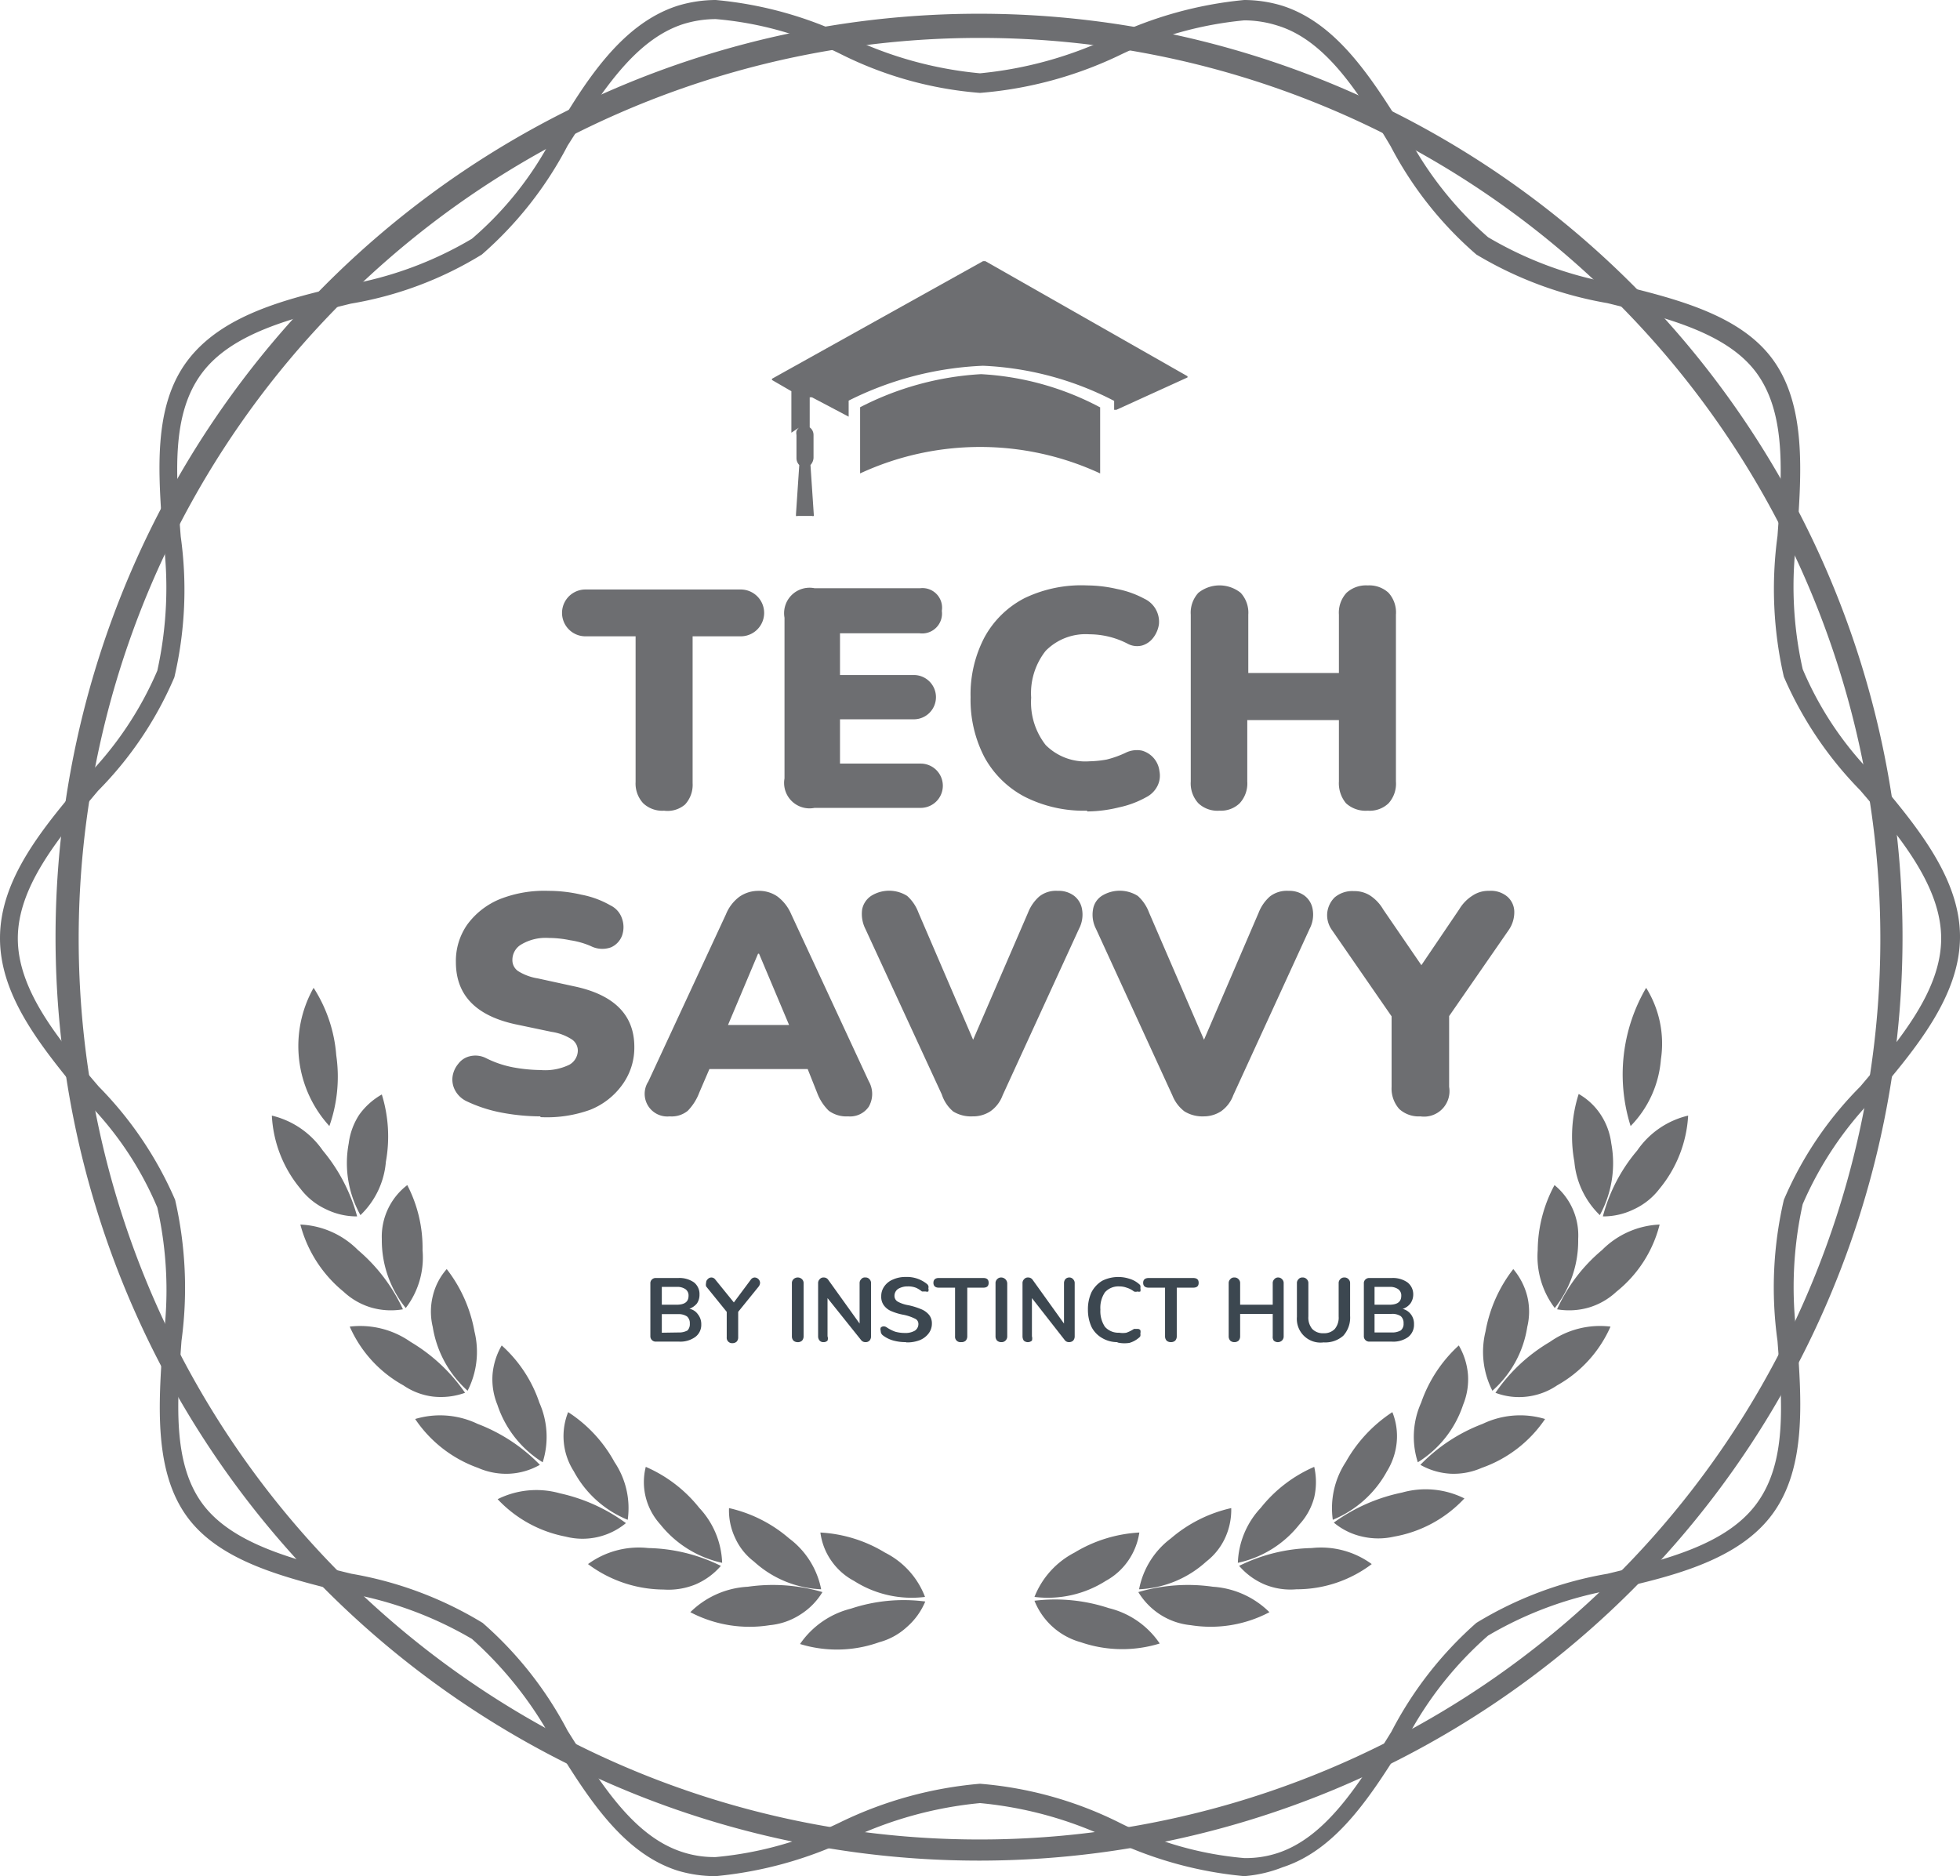<svg xmlns="http://www.w3.org/2000/svg" viewBox="0 0 77 73.71"><defs><style>.cls-1{fill:#6d6e71;}.cls-2{fill:#3c4750;}</style></defs><g id="Layer_2" data-name="Layer 2"><g id="Layer_1-2" data-name="Layer 1"><path class="cls-1" d="M38.5,1.49a35.39,35.39,0,1,0,25,10.36A35.31,35.31,0,0,0,38.5,1.49Zm0,71.61A36.28,36.28,0,1,1,64.12,62.47,36.3,36.3,0,0,1,38.5,73.1Z"/><path class="cls-1" d="M38.5,70.08a14.93,14.93,0,0,1,5.44,1.51A13.45,13.45,0,0,0,48.88,73a4,4,0,0,0,1.29-.19c1.93-.62,3.23-2.74,4.49-4.77A14.68,14.68,0,0,1,58,63.76a14.59,14.59,0,0,1,5.15-1.93c2.31-.56,4.69-1.15,5.87-2.77s1-3.91.81-6.38a15.17,15.17,0,0,1,.25-5.54,14.16,14.16,0,0,1,3-4.45c1.56-1.84,3.18-3.77,3.18-5.82s-1.62-4-3.18-5.82a14.66,14.66,0,0,1-3-4.46,15.45,15.45,0,0,1-.25-5.53c.18-2.47.34-4.8-.81-6.39s-3.56-2.19-5.87-2.76A14.94,14.94,0,0,1,58,10a14.48,14.48,0,0,1-3.37-4.26C53.4,3.68,52.1,1.58,50.17,1a4.34,4.34,0,0,0-1.29-.2,14.32,14.32,0,0,0-4.94,1.39A15.53,15.53,0,0,1,38.5,3.65a14.74,14.74,0,0,1-5.44-1.51A13.64,13.64,0,0,0,28.12.75a4.34,4.34,0,0,0-1.29.2c-1.93.63-3.23,2.73-4.53,4.77A14.68,14.68,0,0,1,18.93,10a14.33,14.33,0,0,1-5.15,1.93c-2.31.57-4.69,1.15-5.87,2.76s-1,3.92-.81,6.39a15.1,15.1,0,0,1-.25,5.53,14.31,14.31,0,0,1-3,4.46C2.32,32.89.7,34.82.7,36.87s1.62,4,3.18,5.82a14.56,14.56,0,0,1,3,4.45,15.51,15.51,0,0,1,.25,5.54c-.18,2.47-.34,4.8.81,6.38s3.56,2.21,5.87,2.77a14.67,14.67,0,0,1,5.15,1.93A14.62,14.62,0,0,1,22.3,68c1.26,2,2.56,4.15,4.53,4.77a4,4,0,0,0,1.29.19,14.1,14.1,0,0,0,4.94-1.39A15.53,15.53,0,0,1,38.5,70.08Zm10.38,3.63a15.34,15.34,0,0,1-5.22-1.44,15.19,15.19,0,0,0-5.16-1.43,15.36,15.36,0,0,0-5.16,1.43,15.57,15.57,0,0,1-5.22,1.44,5.16,5.16,0,0,1-1.51-.22c-2.2-.71-3.57-2.95-4.9-5.1a15,15,0,0,0-3.17-4,14.72,14.72,0,0,0-4.89-1.8c-2.43-.6-5-1.22-6.3-3s-1.13-4.39-.95-6.87a14.78,14.78,0,0,0-.22-5.28,13.2,13.2,0,0,0-2.82-4.2C1.71,41.23,0,39.21,0,36.86s1.71-4.36,3.36-6.31a13.65,13.65,0,0,0,2.82-4.2,15.12,15.12,0,0,0,.22-5.28C6.22,18.58,6,16,7.35,14.19s3.87-2.45,6.3-3a14.46,14.46,0,0,0,4.89-1.81,13.38,13.38,0,0,0,3.17-4C23,3.17,24.42.94,26.61.23A5.17,5.17,0,0,1,28.12,0a15.14,15.14,0,0,1,5.22,1.45A15.13,15.13,0,0,0,38.5,2.88a15.42,15.42,0,0,0,5.16-1.43A15.47,15.47,0,0,1,48.88,0a5.17,5.17,0,0,1,1.51.23c2.19.71,3.56,2.94,4.9,5.09a14.1,14.1,0,0,0,3.17,4,14.64,14.64,0,0,0,4.89,1.81c2.43.59,5,1.21,6.3,3s1.13,4.39.95,6.88a14.79,14.79,0,0,0,.22,5.28,13.26,13.26,0,0,0,2.82,4.2c1.65,1.95,3.36,4,3.36,6.31s-1.71,4.37-3.36,6.31a13.89,13.89,0,0,0-2.82,4.2,15.11,15.11,0,0,0-.22,5.28c.18,2.48.36,5.06-.95,6.87s-3.87,2.46-6.3,3a14.58,14.58,0,0,0-4.89,1.8,14.17,14.17,0,0,0-3.17,4c-1.34,2.15-2.71,4.39-4.9,5.1A5.16,5.16,0,0,1,48.88,73.71Z"/><path class="cls-1" d="M13.21,41.46a5.84,5.84,0,0,1-.27,2.78,4.66,4.66,0,0,1-.62-5.43A5.69,5.69,0,0,1,13.21,41.46Z"/><path class="cls-1" d="M15.16,45.64a3.27,3.27,0,0,1-1,2.1,4.19,4.19,0,0,1-.46-2.82,2.66,2.66,0,0,1,.41-1.12A2.76,2.76,0,0,1,15,43,5.58,5.58,0,0,1,15.16,45.64Z"/><path class="cls-1" d="M11.81,46.71a2.66,2.66,0,0,0,1,.8,2.73,2.73,0,0,0,1.22.28,6.84,6.84,0,0,0-1.35-2.59,3.38,3.38,0,0,0-2-1.37A4.87,4.87,0,0,0,11.81,46.71Z"/><path class="cls-1" d="M16.6,49.12a3.26,3.26,0,0,1-.66,2.27A4.24,4.24,0,0,1,15,48.68,2.55,2.55,0,0,1,16,46.56,5.35,5.35,0,0,1,16.6,49.12Z"/><path class="cls-1" d="M13.5,50.75a2.72,2.72,0,0,0,1.08.62,2.79,2.79,0,0,0,1.25.07,6.75,6.75,0,0,0-1.77-2.33,3.39,3.39,0,0,0-2.26-1A5.06,5.06,0,0,0,13.5,50.75Z"/><path class="cls-1" d="M18.64,52.31a3.36,3.36,0,0,1-.27,2.33A4.27,4.27,0,0,1,17,52.13a2.56,2.56,0,0,1,0-1.2,2.44,2.44,0,0,1,.55-1.07A5.6,5.6,0,0,1,18.64,52.31Z"/><path class="cls-1" d="M15.85,54.43a2.61,2.61,0,0,0,1.17.44,2.8,2.8,0,0,0,1.25-.15,6.82,6.82,0,0,0-2.14-2,3.45,3.45,0,0,0-2.39-.6A4.88,4.88,0,0,0,15.85,54.43Z"/><path class="cls-1" d="M21.19,55.11a3.31,3.31,0,0,1,.13,2.34,4.21,4.21,0,0,1-1.78-2.26A2.64,2.64,0,0,1,19.35,54a2.72,2.72,0,0,1,.36-1.14A5.27,5.27,0,0,1,21.19,55.11Z"/><path class="cls-1" d="M18.78,57.67A2.75,2.75,0,0,0,20,57.9a2.69,2.69,0,0,0,1.21-.35,6.79,6.79,0,0,0-2.45-1.61,3.41,3.41,0,0,0-2.45-.19A5,5,0,0,0,18.78,57.67Z"/><path class="cls-1" d="M24.14,57.44a3.25,3.25,0,0,1,.52,2.27,4.2,4.2,0,0,1-2.12-1.91,2.55,2.55,0,0,1-.22-2.32A5.43,5.43,0,0,1,24.14,57.44Z"/><path class="cls-1" d="M22.22,60.37a2.67,2.67,0,0,0,2.37-.53A6.9,6.9,0,0,0,22,58.67a3.41,3.41,0,0,0-2.45.23A4.93,4.93,0,0,0,22.22,60.37Z"/><path class="cls-1" d="M27.47,59.24a3.32,3.32,0,0,1,.9,2.16,4.26,4.26,0,0,1-2.43-1.51,2.49,2.49,0,0,1-.57-1.06,2.44,2.44,0,0,1,0-1.2A5.44,5.44,0,0,1,27.47,59.24Z"/><path class="cls-1" d="M26.07,62.45a2.81,2.81,0,0,0,1.25-.2,2.74,2.74,0,0,0,1-.73,6.73,6.73,0,0,0-2.85-.7,3.39,3.39,0,0,0-2.37.63A5,5,0,0,0,26.07,62.45Z"/><path class="cls-1" d="M34.77,61a3.23,3.23,0,0,1,1.57,1.74,4.21,4.21,0,0,1-2.79-.63,2.51,2.51,0,0,1-.89-.79,2.48,2.48,0,0,1-.43-1.11A5.45,5.45,0,0,1,34.77,61Z"/><path class="cls-1" d="M34.54,64.52a2.6,2.6,0,0,0,1.09-.6,2.71,2.71,0,0,0,.72-1,6.57,6.57,0,0,0-2.92.28,3.43,3.43,0,0,0-2,1.39A4.93,4.93,0,0,0,34.54,64.52Z"/><path class="cls-1" d="M31,60.44a3.28,3.28,0,0,1,1.26,2,4.17,4.17,0,0,1-2.64-1.09,2.41,2.41,0,0,1-.74-.93,2.51,2.51,0,0,1-.24-1.17A5.43,5.43,0,0,1,31,60.44Z"/><path class="cls-1" d="M30.24,63.85a2.65,2.65,0,0,0,1.19-.41,2.67,2.67,0,0,0,.88-.89,6.91,6.91,0,0,0-2.93-.21,3.47,3.47,0,0,0-2.26,1A5,5,0,0,0,30.24,63.85Z"/><path class="cls-1" d="M65.25,41.62a4.21,4.21,0,0,1-1.19,2.62,6.74,6.74,0,0,1,.61-5.43A4.14,4.14,0,0,1,65.25,41.62Z"/><path class="cls-1" d="M65.19,46.71a2.66,2.66,0,0,1-1,.8,2.73,2.73,0,0,1-1.22.28,6.57,6.57,0,0,1,1.35-2.59,3.36,3.36,0,0,1,2-1.37A4.94,4.94,0,0,1,65.19,46.71Z"/><path class="cls-1" d="M61.85,45.64a3.33,3.33,0,0,0,1,2.1,4.25,4.25,0,0,0,.45-2.82,2.66,2.66,0,0,0-.41-1.12,2.53,2.53,0,0,0-.87-.82A5.46,5.46,0,0,0,61.85,45.64Z"/><path class="cls-1" d="M63.5,50.75a2.72,2.72,0,0,1-1.08.62,2.79,2.79,0,0,1-1.25.07,6.54,6.54,0,0,1,1.77-2.33,3.39,3.39,0,0,1,2.26-1A4.91,4.91,0,0,1,63.5,50.75Z"/><path class="cls-1" d="M60.41,49.12a3.35,3.35,0,0,0,.67,2.27A4.24,4.24,0,0,0,62,48.68a2.55,2.55,0,0,0-.93-2.12A5.48,5.48,0,0,0,60.41,49.12Z"/><path class="cls-1" d="M61.17,54.43a2.65,2.65,0,0,1-1.18.44,2.61,2.61,0,0,1-1.24-.15,6.7,6.7,0,0,1,2.14-2,3.41,3.41,0,0,1,2.38-.6A4.91,4.91,0,0,1,61.17,54.43Z"/><path class="cls-1" d="M58.36,52.31a3.36,3.36,0,0,0,.27,2.33A4.2,4.2,0,0,0,60,52.13a2.56,2.56,0,0,0,0-1.2,2.66,2.66,0,0,0-.55-1.07A5.6,5.6,0,0,0,58.36,52.31Z"/><path class="cls-1" d="M58.21,57.67A2.73,2.73,0,0,1,57,57.9a2.69,2.69,0,0,1-1.2-.35,6.7,6.7,0,0,1,2.45-1.61,3.4,3.4,0,0,1,2.45-.19A5,5,0,0,1,58.21,57.67Z"/><path class="cls-1" d="M55.83,55.11a3.26,3.26,0,0,0-.13,2.34,4.21,4.21,0,0,0,1.78-2.26A2.64,2.64,0,0,0,57.67,54a2.72,2.72,0,0,0-.36-1.14A5.46,5.46,0,0,0,55.83,55.11Z"/><path class="cls-1" d="M54.77,60.37a2.78,2.78,0,0,1-1.25,0,2.62,2.62,0,0,1-1.12-.55,6.94,6.94,0,0,1,2.68-1.18,3.41,3.41,0,0,1,2.45.23A4.94,4.94,0,0,1,54.77,60.37Z"/><path class="cls-1" d="M52.87,57.44a3.3,3.3,0,0,0-.51,2.27,4.27,4.27,0,0,0,2.13-1.91,2.66,2.66,0,0,0,.38-1.13,2.54,2.54,0,0,0-.17-1.19A5.63,5.63,0,0,0,52.87,57.44Z"/><path class="cls-1" d="M50.93,62.44a2.67,2.67,0,0,1-1.25-.19,2.74,2.74,0,0,1-1-.73,6.73,6.73,0,0,1,2.85-.7,3.37,3.37,0,0,1,2.36.63A4.89,4.89,0,0,1,50.93,62.44Z"/><path class="cls-1" d="M49.53,59.24a3.32,3.32,0,0,0-.9,2.16,4.2,4.2,0,0,0,2.42-1.51,2.51,2.51,0,0,0,.58-1.06,2.7,2.7,0,0,0,0-1.2A5.44,5.44,0,0,0,49.53,59.24Z"/><path class="cls-1" d="M42.46,64.52a2.74,2.74,0,0,1-1.82-1.63,6.71,6.71,0,0,1,2.92.29,3.37,3.37,0,0,1,2,1.39A5,5,0,0,1,42.46,64.52Z"/><path class="cls-1" d="M42.21,61a3.34,3.34,0,0,0-1.57,1.74,4.24,4.24,0,0,0,2.8-.63,2.56,2.56,0,0,0,.88-.79,2.62,2.62,0,0,0,.44-1.11A5.49,5.49,0,0,0,42.21,61Z"/><path class="cls-1" d="M46.78,63.85a2.69,2.69,0,0,1-1.19-.41,2.74,2.74,0,0,1-.87-.89,6.91,6.91,0,0,1,2.93-.21,3.47,3.47,0,0,1,2.22,1A4.94,4.94,0,0,1,46.78,63.85Z"/><path class="cls-1" d="M46,60.44a3.26,3.26,0,0,0-1.25,2,4.19,4.19,0,0,0,2.64-1.09,2.49,2.49,0,0,0,.74-.93,2.64,2.64,0,0,0,.24-1.17A5.47,5.47,0,0,0,46,60.44Z"/><path class="cls-1" d="M47.91,31.85a1.09,1.09,0,0,1-.83-.29,1.15,1.15,0,0,1-.3-.86V24.15a1.15,1.15,0,0,1,.3-.86,1.33,1.33,0,0,1,1.66,0,1.15,1.15,0,0,1,.3.86v2.29H52.6V24.15a1.15,1.15,0,0,1,.3-.86,1.13,1.13,0,0,1,.83-.29,1.11,1.11,0,0,1,.82.29,1.15,1.15,0,0,1,.29.86V30.7a1.15,1.15,0,0,1-.29.86,1.07,1.07,0,0,1-.82.29,1.14,1.14,0,0,1-.85-.29,1.23,1.23,0,0,1-.28-.86V28.29H49V30.7a1.15,1.15,0,0,1-.3.86A1.06,1.06,0,0,1,47.91,31.85Zm-5.2,0a5.13,5.13,0,0,1-2.46-.55,3.83,3.83,0,0,1-1.58-1.56,4.88,4.88,0,0,1-.54-2.35,4.82,4.82,0,0,1,.54-2.34,3.75,3.75,0,0,1,1.58-1.55A5.14,5.14,0,0,1,42.71,23a5.34,5.34,0,0,1,1.17.14,3.76,3.76,0,0,1,1.07.38,1,1,0,0,1,.58,1,1.13,1.13,0,0,1-.22.53.85.85,0,0,1-.44.31.79.79,0,0,1-.59-.08,3.29,3.29,0,0,0-1.48-.36,2.2,2.2,0,0,0-1.72.65,2.68,2.68,0,0,0-.57,1.84,2.72,2.72,0,0,0,.57,1.86,2.2,2.2,0,0,0,1.72.64,4.24,4.24,0,0,0,.68-.07,4,4,0,0,0,.73-.26,1,1,0,0,1,.65-.09.95.95,0,0,1,.69.81.9.9,0,0,1-.07.56,1,1,0,0,1-.45.46,3.8,3.8,0,0,1-1.07.4A5.34,5.34,0,0,1,42.71,31.88ZM32,31.74a1,1,0,0,1-1.18-1.16V24.27A1,1,0,0,1,32,23.11h4.15A.77.77,0,0,1,37,24a.78.78,0,0,1-.88.88H33v1.64h2.9a.87.87,0,1,1,0,1.74H33V30h3.17a.87.87,0,1,1,0,1.74Zm-5.9.11a1.09,1.09,0,0,1-.83-.29,1.14,1.14,0,0,1-.3-.84V25H23a.92.92,0,1,1,0-1.84h6.1a.92.92,0,1,1,0,1.84H27.21v5.77a1.14,1.14,0,0,1-.3.84A1.06,1.06,0,0,1,26.08,31.85Z"/><path class="cls-1" d="M55.8,43.86a1.13,1.13,0,0,1-.83-.29,1.21,1.21,0,0,1-.3-.87V39.93l-2.35-3.4a1,1,0,0,1-.18-.65,1,1,0,0,1,.29-.62,1.07,1.07,0,0,1,.76-.25,1.15,1.15,0,0,1,.63.17,1.63,1.63,0,0,1,.52.55l1.5,2.19,1.49-2.2a1.61,1.61,0,0,1,.53-.54A1.11,1.11,0,0,1,58.5,35a1,1,0,0,1,.72.23.8.8,0,0,1,.27.59,1.23,1.23,0,0,1-.22.72l-2.34,3.38V42.7A1,1,0,0,1,55.8,43.86Zm-8.5,0a1.36,1.36,0,0,1-.76-.19,1.46,1.46,0,0,1-.48-.63l-3-6.54a1.22,1.22,0,0,1-.12-.77.78.78,0,0,1,.34-.53,1.33,1.33,0,0,1,1.42,0,1.65,1.65,0,0,1,.44.65l2.16,5,2.15-5a1.64,1.64,0,0,1,.44-.63,1.08,1.08,0,0,1,.73-.22,1,1,0,0,1,.63.19.84.84,0,0,1,.32.54,1.2,1.2,0,0,1-.12.76l-3,6.54a1.33,1.33,0,0,1-.48.63A1.24,1.24,0,0,1,47.3,43.86Zm-9.09,0a1.34,1.34,0,0,1-.76-.19A1.46,1.46,0,0,1,37,43L34,36.5a1.31,1.31,0,0,1-.13-.77.83.83,0,0,1,.35-.53,1.33,1.33,0,0,1,1.42,0,1.65,1.65,0,0,1,.44.65l2.15,5,2.16-5a1.64,1.64,0,0,1,.44-.63,1.05,1.05,0,0,1,.72-.22,1,1,0,0,1,.64.19.84.84,0,0,1,.32.54,1.2,1.2,0,0,1-.12.76l-3,6.54a1.33,1.33,0,0,1-.48.63A1.24,1.24,0,0,1,38.21,43.86Zm-8.43-6.39-1.18,2.8H31l-1.18-2.8Zm-3.47,6.39a.89.89,0,0,1-.84-1.37l3.05-6.57a1.61,1.61,0,0,1,.53-.69A1.3,1.3,0,0,1,29.8,35a1.26,1.26,0,0,1,.74.22,1.7,1.7,0,0,1,.54.69l3.05,6.57a1,1,0,0,1,0,1,.89.89,0,0,1-.81.38,1.17,1.17,0,0,1-.76-.22,1.93,1.93,0,0,1-.46-.71L31.73,42H27.87l-.4.93a2.07,2.07,0,0,1-.45.71A1,1,0,0,1,26.31,43.86Zm-5.08,0a8.36,8.36,0,0,1-1.54-.15,5.63,5.63,0,0,1-1.35-.44,1,1,0,0,1-.46-.43.89.89,0,0,1-.1-.55A1,1,0,0,1,18,41.8a.79.79,0,0,1,.45-.3.92.92,0,0,1,.64.07,4.06,4.06,0,0,0,1.05.36,6.3,6.3,0,0,0,1.1.11,2.18,2.18,0,0,0,1.13-.21.65.65,0,0,0,.33-.54.53.53,0,0,0-.23-.45,2,2,0,0,0-.8-.3l-1.43-.3c-1.55-.34-2.33-1.15-2.33-2.44a2.49,2.49,0,0,1,.45-1.48,3,3,0,0,1,1.29-1A4.75,4.75,0,0,1,21.55,35a5.68,5.68,0,0,1,1.29.15,3.65,3.65,0,0,1,1.14.42.88.88,0,0,1,.46.53,1,1,0,0,1,0,.65.81.81,0,0,1-.44.47,1,1,0,0,1-.79-.05,3.2,3.2,0,0,0-.81-.23,4.24,4.24,0,0,0-.85-.09,1.87,1.87,0,0,0-1.06.25.7.7,0,0,0-.36.61.52.52,0,0,0,.22.44,2.08,2.08,0,0,0,.78.29l1.42.31c1.58.33,2.37,1.13,2.37,2.38a2.47,2.47,0,0,1-.46,1.47,2.85,2.85,0,0,1-1.27,1A5,5,0,0,1,21.23,43.89Z"/><path class="cls-2" d="M54.67,52.35a.69.69,0,0,0,.36-.08.33.33,0,0,0,.11-.28.35.35,0,0,0-.11-.28.6.6,0,0,0-.36-.09H54v.73ZM54,51.26h.58c.31,0,.47-.11.47-.35a.3.3,0,0,0-.12-.26.56.56,0,0,0-.35-.09H54Zm1.09.16a.58.58,0,0,1,.34.22.61.61,0,0,1,.12.39.61.61,0,0,1-.23.5,1,1,0,0,1-.63.18H53.8a.21.21,0,0,1-.22-.22V50.43a.2.2,0,0,1,.06-.16.21.21,0,0,1,.16-.06h.88a1,1,0,0,1,.61.17.59.59,0,0,1,.23.48.61.61,0,0,1-.11.35A.64.64,0,0,1,55.12,51.42ZM52,52.74a.93.93,0,0,1-1.05-1V50.42a.21.21,0,0,1,.06-.16.19.19,0,0,1,.16-.07.21.21,0,0,1,.17.07.21.21,0,0,1,.06.16v1.3a.7.7,0,0,0,.15.49.58.58,0,0,0,.45.17.57.57,0,0,0,.44-.17.7.7,0,0,0,.15-.49v-1.3a.21.21,0,0,1,.06-.16.2.2,0,0,1,.16-.07.21.21,0,0,1,.17.07.21.21,0,0,1,.06.16V51.7a1.06,1.06,0,0,1-.27.78A1.07,1.07,0,0,1,52,52.74Zm-1.8-2.55a.21.21,0,0,1,.17.07.21.21,0,0,1,.06.16V52.5a.22.22,0,0,1-.07.17.24.24,0,0,1-.32,0A.25.25,0,0,1,50,52.5v-.88H48.72v.88a.25.25,0,0,1-.06.17.24.24,0,0,1-.17.06.23.23,0,0,1-.16-.06.25.25,0,0,1-.06-.17V50.42a.21.21,0,0,1,.06-.16.19.19,0,0,1,.16-.07.21.21,0,0,1,.17.07.21.21,0,0,1,.06.16v.84H50v-.84a.21.21,0,0,1,.06-.16A.19.19,0,0,1,50.22,50.19ZM46,52.73a.24.24,0,0,1-.17-.06.25.25,0,0,1-.06-.17V50.59h-.64c-.15,0-.22-.07-.22-.19s.07-.19.22-.19h1.74c.15,0,.22.06.22.19s-.07.19-.22.19h-.64V52.5a.25.25,0,0,1-.06.17A.24.24,0,0,1,46,52.73Zm-2.07,0a1.18,1.18,0,0,1-.63-.16,1.05,1.05,0,0,1-.42-.44,1.62,1.62,0,0,1-.14-.68,1.59,1.59,0,0,1,.14-.68,1.14,1.14,0,0,1,.42-.45,1.41,1.41,0,0,1,1.07-.08,1,1,0,0,1,.37.2.19.19,0,0,1,.06.07.3.3,0,0,1,0,.1.28.28,0,0,1,0,.13.16.16,0,0,1-.11,0,.22.22,0,0,1-.14,0,.9.9,0,0,0-.29-.15.84.84,0,0,0-.29-.05.71.71,0,0,0-.56.23,1.08,1.08,0,0,0-.18.68,1.1,1.1,0,0,0,.18.68.71.71,0,0,0,.56.23.82.82,0,0,0,.28,0,1.39,1.39,0,0,0,.3-.15l.07,0h.07a.13.13,0,0,1,.11.05.28.28,0,0,1,0,.13.3.3,0,0,1,0,.1.19.19,0,0,1-.06.07,1,1,0,0,1-.37.2A1.27,1.27,0,0,1,43.88,52.74ZM42,50.19a.19.19,0,0,1,.16.07.21.21,0,0,1,.06.16V52.5a.25.25,0,0,1-.06.17.23.23,0,0,1-.16.06.2.2,0,0,1-.17-.08L40.54,51V52.5a.31.31,0,0,1,0,.17.24.24,0,0,1-.32,0,.31.31,0,0,1-.05-.17V50.42a.21.21,0,0,1,.06-.16.19.19,0,0,1,.16-.07.21.21,0,0,1,.17.08L41.8,52V50.42a.25.25,0,0,1,.05-.16A.2.2,0,0,1,42,50.19Zm-2.66,2.54a.24.24,0,0,1-.17-.06.25.25,0,0,1-.06-.17V50.42a.21.21,0,0,1,.06-.16.21.21,0,0,1,.17-.07.24.24,0,0,1,.23.23V52.5a.22.22,0,0,1-.07.17A.21.21,0,0,1,39.35,52.73Zm-1.59,0a.21.21,0,0,1-.23-.23V50.59h-.64c-.14,0-.21-.07-.21-.19s.07-.19.21-.19h1.75c.14,0,.21.06.21.19s-.07.19-.21.19H38V52.5a.25.25,0,0,1-.06.17A.24.24,0,0,1,37.76,52.73Zm-2.16,0a1.81,1.81,0,0,1-.52-.07,1.19,1.19,0,0,1-.39-.2.21.21,0,0,1-.08-.17.2.2,0,0,1,0-.13.16.16,0,0,1,.11-.05.22.22,0,0,1,.14.05,1.59,1.59,0,0,0,.32.16,1.44,1.44,0,0,0,.37.05.74.74,0,0,0,.4-.09.31.31,0,0,0,.14-.27.22.22,0,0,0-.13-.2,1.86,1.86,0,0,0-.43-.15,2.24,2.24,0,0,1-.51-.15.69.69,0,0,1-.29-.23.56.56,0,0,1-.1-.35.65.65,0,0,1,.12-.39.76.76,0,0,1,.34-.27,1.18,1.18,0,0,1,.5-.1,1.24,1.24,0,0,1,.83.27.16.16,0,0,1,.06.08.12.12,0,0,1,0,.09.21.21,0,0,1,0,.13.14.14,0,0,1-.1,0h-.07l-.08,0A1.1,1.1,0,0,0,36,50.6a.83.83,0,0,0-.34-.06.71.71,0,0,0-.38.1.33.33,0,0,0-.14.27.26.26,0,0,0,.13.23,1.34,1.34,0,0,0,.42.14,2.82,2.82,0,0,1,.51.16.78.78,0,0,1,.3.22.53.53,0,0,1,.11.34.63.63,0,0,1-.13.39.83.83,0,0,1-.34.26A1.36,1.36,0,0,1,35.6,52.74ZM34,50.19a.19.19,0,0,1,.16.07.21.21,0,0,1,.06.16V52.5a.25.25,0,0,1-.06.17.21.21,0,0,1-.16.06.21.21,0,0,1-.17-.08L32.51,51V52.5a.25.25,0,0,1,0,.17.21.21,0,0,1-.16.06.19.19,0,0,1-.15-.06.25.25,0,0,1-.06-.17V50.42a.21.21,0,0,1,.06-.16.19.19,0,0,1,.16-.07.21.21,0,0,1,.17.08L33.77,52V50.42a.21.21,0,0,1,.06-.16A.18.18,0,0,1,34,50.19Zm-2.66,2.54a.24.24,0,0,1-.17-.06.25.25,0,0,1-.06-.17V50.42a.21.21,0,0,1,.06-.16.24.24,0,0,1,.34,0,.21.21,0,0,1,.06.16V52.5a.25.25,0,0,1-.06.17A.24.24,0,0,1,31.32,52.73Zm-1.84-2.46a.19.19,0,0,1,.15-.08.22.22,0,0,1,.21.21.27.27,0,0,1-.05.14l-.81,1v1a.24.24,0,0,1-.06.17.23.23,0,0,1-.16.06.21.21,0,0,1-.23-.23v-1l-.81-1a.27.27,0,0,1,0-.14.18.18,0,0,1,.06-.14.19.19,0,0,1,.15-.07.19.19,0,0,1,.15.08l.73.9Zm-2.85,2.08a.69.69,0,0,0,.36-.08A.36.36,0,0,0,27.1,52a.35.35,0,0,0-.11-.28.6.6,0,0,0-.36-.09H26v.73ZM26,51.26h.58c.31,0,.47-.11.47-.35a.3.3,0,0,0-.12-.26.56.56,0,0,0-.35-.09H26Zm1.09.16a.53.53,0,0,1,.33.22.61.61,0,0,1,.13.39.59.59,0,0,1-.24.5,1,1,0,0,1-.62.18h-.92a.21.21,0,0,1-.22-.22V50.43a.2.2,0,0,1,.06-.16.21.21,0,0,1,.16-.06h.88a1,1,0,0,1,.61.17.58.58,0,0,1,.22.48.6.6,0,0,1-.1.35A.7.7,0,0,1,27.08,51.42Z"/><path class="cls-1" d="M43.21,16a11.23,11.23,0,0,0-4.67-1.3A11.78,11.78,0,0,0,33.79,16V18.6a11.21,11.21,0,0,1,9.43,0V16Z"/><path class="cls-1" d="M31.09,17s0,0,0,0,0,0,0,0V15.37l-.76-.44,0,0a.09.09,0,0,1,0-.05.06.06,0,0,1,0,0s0,0,0,0l8.29-4.62h.09l7.94,4.52,0,0,0,0a.08.08,0,0,1,0,.05l0,0-2.79,1.27h-.09l0,0v-.35l0,0a12.31,12.31,0,0,0-5.15-1.38,12.92,12.92,0,0,0-5.28,1.37l0,0a.09.09,0,0,0,0,0v.58s0,0,0,.05l0,0,0,0h0l-1.44-.76h-.09l0,0a.09.09,0,0,0,0,0v1.18a.06.06,0,0,0,0,0l0,0a.37.37,0,0,1,.15.3v.9a.45.45,0,0,1-.12.28,0,0,0,0,0,0,0s0,0,0,0l.13,1.94a.11.11,0,0,1,0,.06.09.09,0,0,1-.07,0h-.56a.09.09,0,0,1-.07,0s0,0,0-.06l.13-1.94a0,0,0,0,0,0,0,.06.06,0,0,0,0,0,.39.39,0,0,1-.11-.28v-.9a.41.41,0,0,1,0-.16.45.45,0,0,1,.1-.13Z"/></g></g></svg>